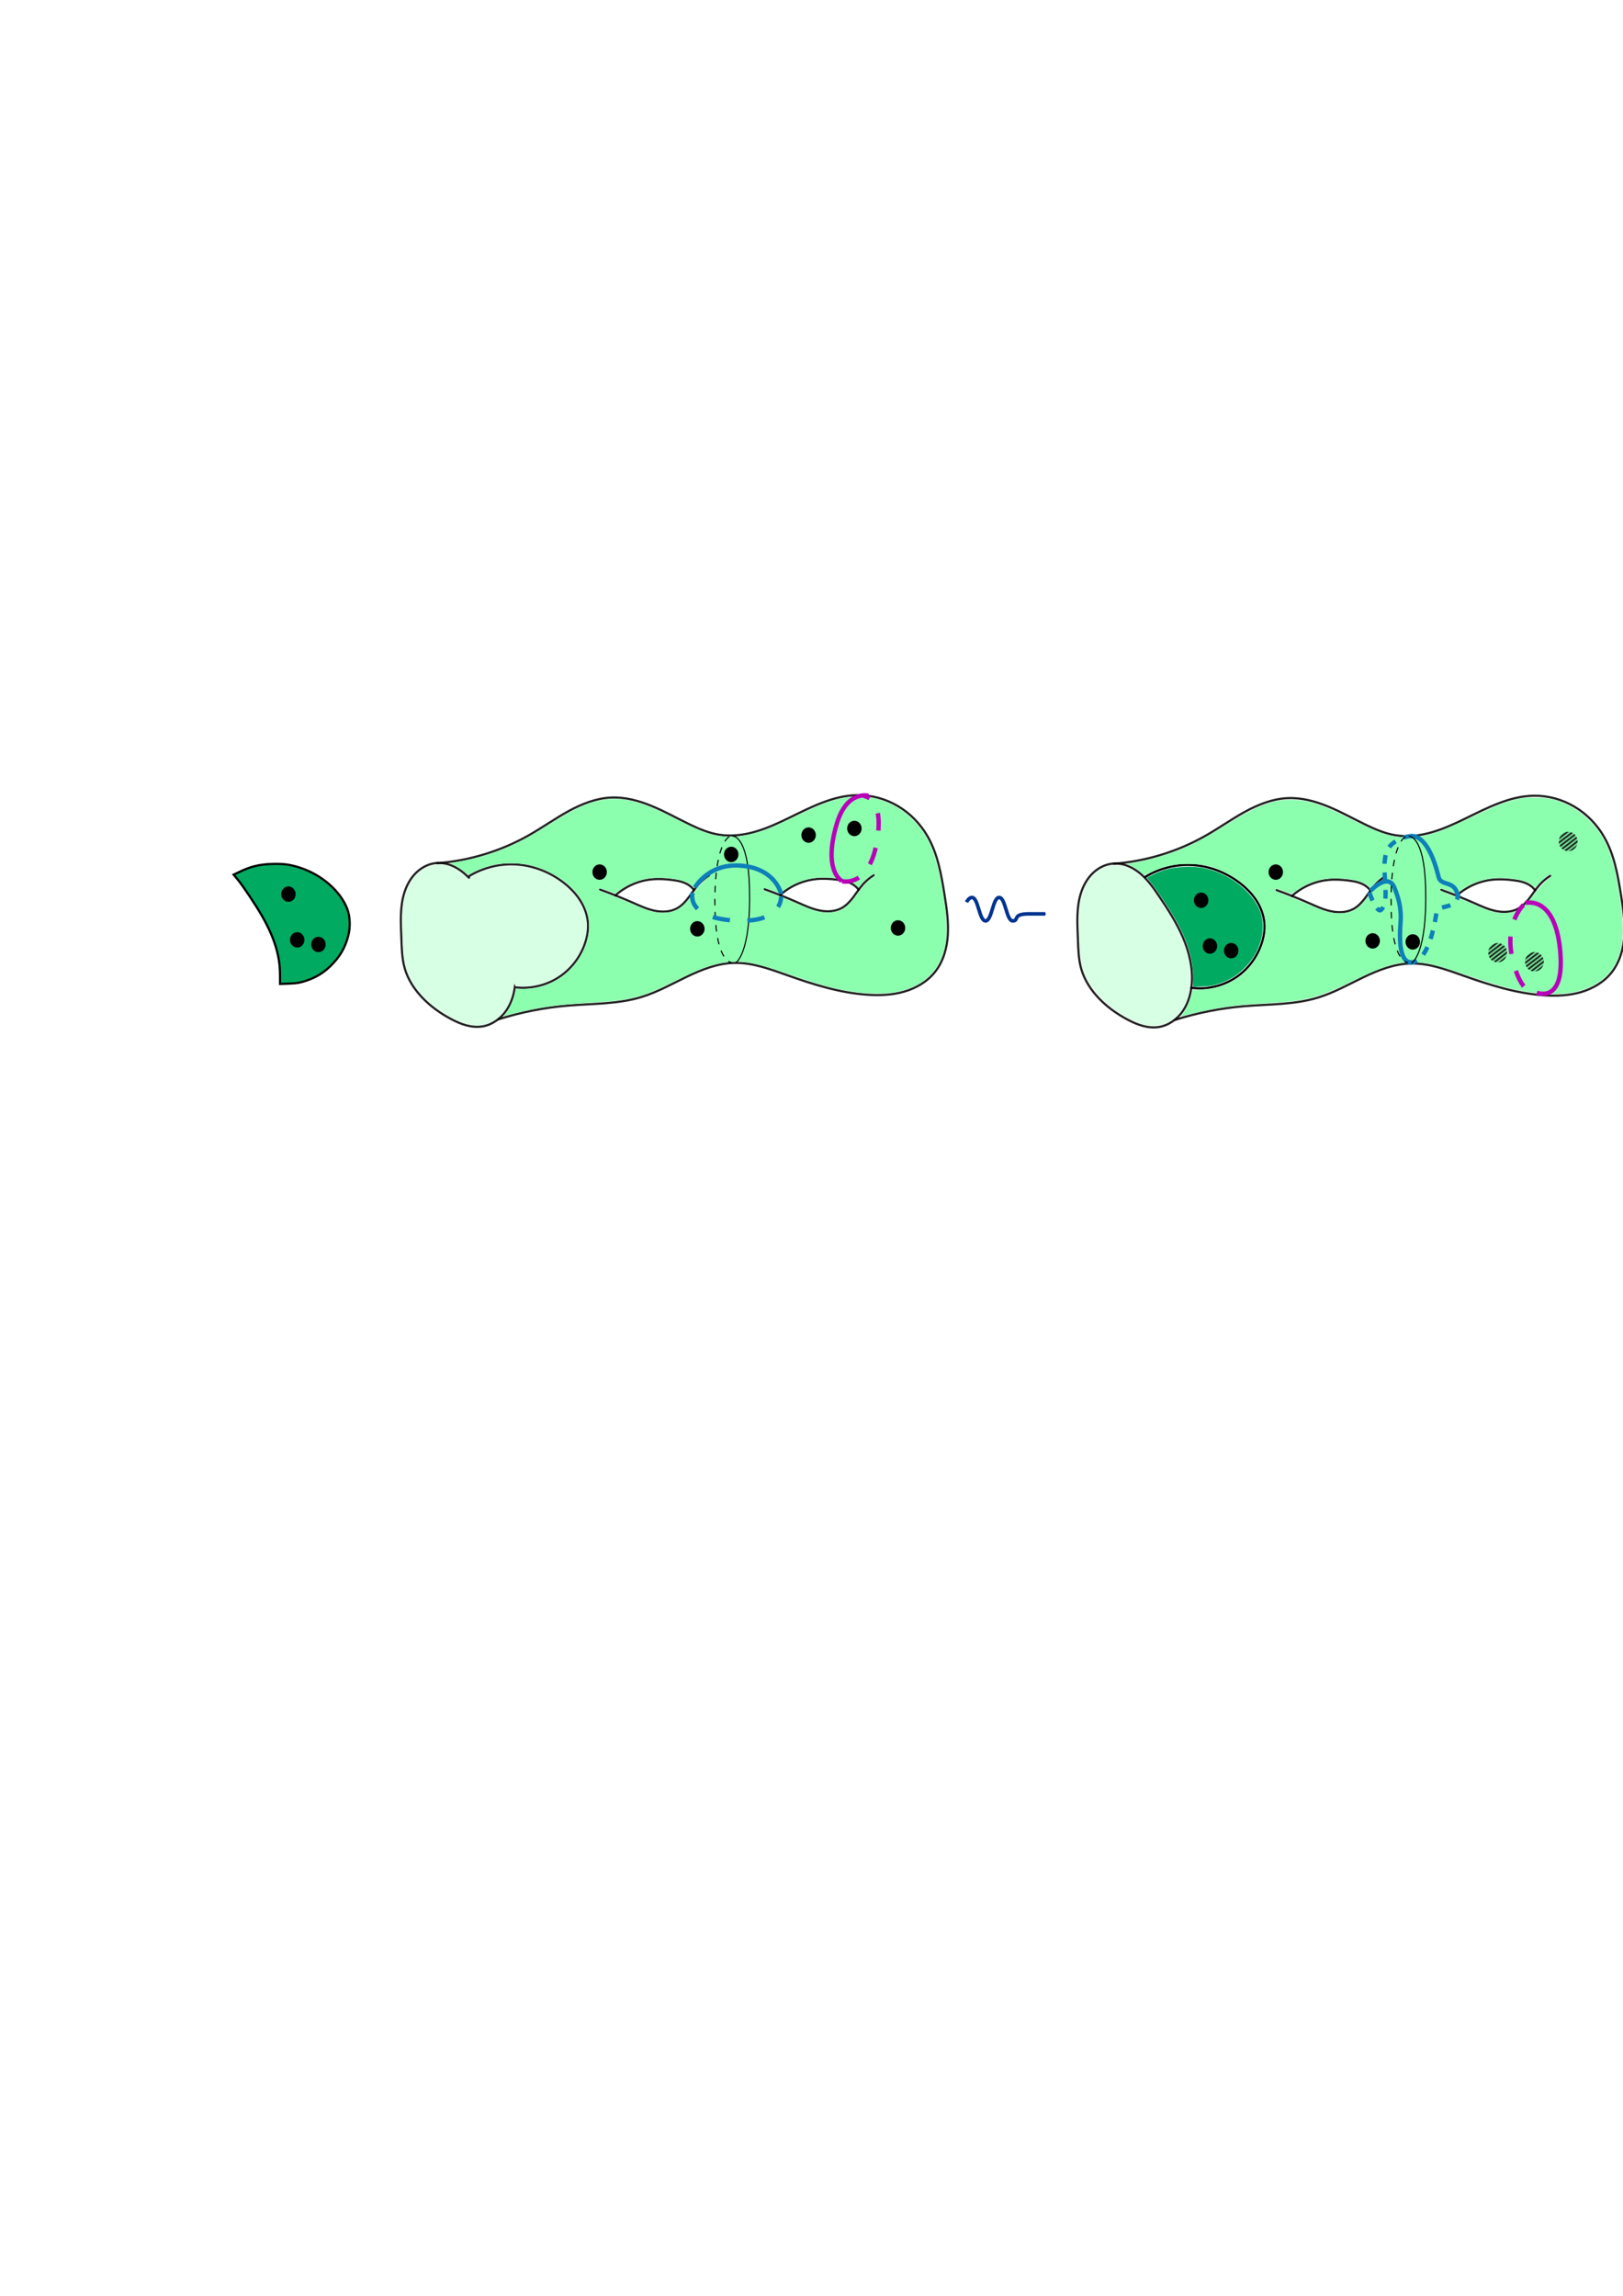 <?xml version="1.0" encoding="UTF-8" standalone="no"?>
<!-- Created with Inkscape (http://www.inkscape.org/) -->

<svg
   xmlns:osb="http://www.openswatchbook.org/uri/2009/osb"
   xmlns:dc="http://purl.org/dc/elements/1.1/"
   xmlns:cc="http://creativecommons.org/ns#"
   xmlns:rdf="http://www.w3.org/1999/02/22-rdf-syntax-ns#"
   xmlns:svg="http://www.w3.org/2000/svg"
   xmlns="http://www.w3.org/2000/svg"
   xmlns:xlink="http://www.w3.org/1999/xlink"
   xmlns:sodipodi="http://sodipodi.sourceforge.net/DTD/sodipodi-0.dtd"
   xmlns:inkscape="http://www.inkscape.org/namespaces/inkscape"
   width="744.094"
   height="1052.362"
   id="svg2"
   version="1.1"
   inkscape:version="0.91 r13725"
   sodipodi:docname="DiffactionCm.svg"
   inkscape:export-filename="/home/andrea/Git/splitting_mcg_punctures/figures/defmu.png"
   inkscape:export-xdpi="500"
   inkscape:export-ydpi="500">
  <defs
     id="defs4">
    <pattern
       inkscape:collect="always"
       xlink:href="#Strips1_1"
       id="pattern6100"
       patternTransform="matrix(0.655,0,0,0.666,579.213,-126.339)" />
    <pattern
       inkscape:isstock="true"
       inkscape:stockid="Stripes 1:1"
       id="Strips1_1"
       patternTransform="translate(0,0) scale(10,10)"
       height="1"
       width="2"
       patternUnits="userSpaceOnUse"
       inkscape:collect="always">
      <rect
         id="rect5185"
         height="2"
         width="1"
         y="-0.5"
         x="0"
         style="fill:black;stroke:none" />
    </pattern>
    <inkscape:path-effect
       is_visible="true"
       id="path-effect4402"
       effect="spiro" />
    <inkscape:path-effect
       effect="spiro"
       id="path-effect4320"
       is_visible="true" />
    <inkscape:path-effect
       effect="spiro"
       id="path-effect4274"
       is_visible="true" />
    <inkscape:path-effect
       effect="spiro"
       id="path-effect4262"
       is_visible="true" />
    <inkscape:path-effect
       effect="spiro"
       id="path-effect4252"
       is_visible="true" />
    <inkscape:path-effect
       effect="spiro"
       id="path-effect4239"
       is_visible="true" />
    <inkscape:path-effect
       effect="spiro"
       id="path-effect4231"
       is_visible="true" />
    <inkscape:path-effect
       effect="spiro"
       id="path-effect4227"
       is_visible="true" />
    <inkscape:path-effect
       effect="spiro"
       id="path-effect4199"
       is_visible="true" />
    <inkscape:path-effect
       effect="spiro"
       id="path-effect4355"
       is_visible="true" />
    <inkscape:path-effect
       effect="spiro"
       id="path-effect4306"
       is_visible="true" />
    <inkscape:path-effect
       effect="spiro"
       id="path-effect4299"
       is_visible="true" />
    <inkscape:path-effect
       effect="spiro"
       id="path-effect4281"
       is_visible="true" />
    <inkscape:path-effect
       effect="spiro"
       id="path-effect4265"
       is_visible="true" />
    <inkscape:path-effect
       effect="powerstroke"
       id="path-effect4261"
       is_visible="true"
       offset_points="0,0.5"
       sort_points="true"
       interpolator_type="CubicBezierJohan"
       interpolator_beta="0.2"
       start_linecap_type="zerowidth"
       linejoin_type="round"
       miter_limit="4"
       end_linecap_type="zerowidth"
       cusp_linecap_type="round" />
    <inkscape:path-effect
       effect="powerstroke"
       id="path-effect4257"
       is_visible="true"
       offset_points="0,0.5"
       sort_points="true"
       interpolator_type="CubicBezierJohan"
       interpolator_beta="0.2"
       start_linecap_type="zerowidth"
       linejoin_type="round"
       miter_limit="4"
       end_linecap_type="zerowidth"
       cusp_linecap_type="round" />
    <inkscape:path-effect
       effect="powerstroke"
       id="path-effect4253"
       is_visible="true"
       offset_points="0,0.5"
       sort_points="true"
       interpolator_type="CubicBezierJohan"
       interpolator_beta="0.2"
       start_linecap_type="zerowidth"
       linejoin_type="round"
       miter_limit="4"
       end_linecap_type="zerowidth"
       cusp_linecap_type="round" />
    <inkscape:path-effect
       effect="powerstroke"
       id="path-effect4249"
       is_visible="true"
       offset_points="0,0.5"
       sort_points="true"
       interpolator_type="CubicBezierJohan"
       interpolator_beta="0.2"
       start_linecap_type="zerowidth"
       linejoin_type="round"
       miter_limit="4"
       end_linecap_type="zerowidth"
       cusp_linecap_type="round" />
    <inkscape:path-effect
       effect="powerstroke"
       id="path-effect4245"
       is_visible="true"
       offset_points="0,0.5"
       sort_points="true"
       interpolator_type="CubicBezierJohan"
       interpolator_beta="0.2"
       start_linecap_type="zerowidth"
       linejoin_type="round"
       miter_limit="4"
       end_linecap_type="zerowidth"
       cusp_linecap_type="round" />
    <inkscape:path-effect
       effect="powerstroke"
       id="path-effect4241"
       is_visible="true"
       offset_points="0,0.5"
       sort_points="true"
       interpolator_type="CubicBezierJohan"
       interpolator_beta="0.2"
       start_linecap_type="zerowidth"
       linejoin_type="round"
       miter_limit="4"
       end_linecap_type="zerowidth"
       cusp_linecap_type="round" />
    <inkscape:path-effect
       effect="powerstroke"
       id="path-effect4213"
       is_visible="true"
       offset_points="0,0.5"
       sort_points="true"
       interpolator_type="CubicBezierJohan"
       interpolator_beta="0.2"
       start_linecap_type="zerowidth"
       linejoin_type="round"
       miter_limit="4"
       end_linecap_type="zerowidth"
       cusp_linecap_type="round" />
    <marker
       inkscape:stockid="Arrow1Mend"
       orient="auto"
       refY="0.0"
       refX="0.0"
       id="Arrow1Mend"
       style="overflow:visible;">
      <path
         id="path4059"
         d="M 0.0,0.0 L 5.0,-5.0 L -12.5,0.0 L 5.0,5.0 L 0.0,0.0 z "
         style="fill-rule:evenodd;stroke:#000000;stroke-width:1.0pt;"
         transform="scale(0.4) rotate(180) translate(10,0)" />
    </marker>
    <linearGradient
       id="linearGradient6062"
       osb:paint="solid">
      <stop
         style="stop-color:#ffffff;stop-opacity:0;"
         offset="0"
         id="stop6064" />
    </linearGradient>
    <linearGradient
       id="linearGradient6048"
       osb:paint="solid">
      <stop
         style="stop-color:#000000;stop-opacity:0;"
         offset="0"
         id="stop6050" />
    </linearGradient>
    <inkscape:path-effect
       effect="skeletal"
       id="path-effect6038"
       is_visible="true"
       pattern="M 0,5 C 0,2.24 2.24,0 5,0 7.76,0 10,2.24 10,5 10,7.76 7.76,10 5,10 2.24,10 0,7.76 0,5 z"
       copytype="single_stretched"
       prop_scale="1"
       scale_y_rel="false"
       spacing="0"
       normal_offset="0"
       tang_offset="0"
       prop_units="false"
       vertical_pattern="false"
       fuse_tolerance="0" />
    <inkscape:path-effect
       effect="skeletal"
       id="path-effect6034"
       is_visible="true"
       pattern="M 0,5 C 0,2.24 2.24,0 5,0 7.76,0 10,2.24 10,5 10,7.76 7.76,10 5,10 2.24,10 0,7.76 0,5 z"
       copytype="single_stretched"
       prop_scale="1"
       scale_y_rel="false"
       spacing="0"
       normal_offset="0"
       tang_offset="0"
       prop_units="false"
       vertical_pattern="false"
       fuse_tolerance="0" />
    <inkscape:path-effect
       effect="skeletal"
       id="path-effect6030"
       is_visible="true"
       pattern="M 0,5 C 0,2.24 2.24,0 5,0 7.76,0 10,2.24 10,5 10,7.76 7.76,10 5,10 2.24,10 0,7.76 0,5 z"
       copytype="single_stretched"
       prop_scale="1"
       scale_y_rel="false"
       spacing="0"
       normal_offset="0"
       tang_offset="0"
       prop_units="false"
       vertical_pattern="false"
       fuse_tolerance="0" />
    <inkscape:path-effect
       effect="skeletal"
       id="path-effect6026"
       is_visible="true"
       pattern="M 0,5 C 0,2.24 2.24,0 5,0 7.76,0 10,2.24 10,5 10,7.76 7.76,10 5,10 2.24,10 0,7.76 0,5 z"
       copytype="single_stretched"
       prop_scale="1"
       scale_y_rel="false"
       spacing="0"
       normal_offset="0"
       tang_offset="0"
       prop_units="false"
       vertical_pattern="false"
       fuse_tolerance="0" />
    <inkscape:path-effect
       effect="spiro"
       id="path-effect6024"
       is_visible="true" />
    <inkscape:path-effect
       effect="skeletal"
       id="path-effect5097"
       is_visible="true"
       pattern="m 3.571,5.714 c 0,-2.76 2.24,-5 5,-5 2.76,0 5,2.24 5,5 0,2.76 -2.24,5 -5,5 -2.76,0 -5,-2.24 -5,-5 z"
       copytype="single_stretched"
       prop_scale="1"
       scale_y_rel="false"
       spacing="0"
       normal_offset="0"
       tang_offset="0"
       prop_units="false"
       vertical_pattern="false"
       fuse_tolerance="0" />
    <inkscape:path-effect
       effect="spiro"
       id="path-effect5095"
       is_visible="true" />
    <marker
       inkscape:stockid="Arrow1Lend"
       orient="auto"
       refY="0.0"
       refX="0.0"
       id="Arrow1Lend"
       style="overflow:visible;">
      <path
         id="path4053"
         d="M 0.0,0.0 L 5.0,-5.0 L -12.5,0.0 L 5.0,5.0 L 0.0,0.0 z "
         style="fill-rule:evenodd;stroke:#000000;stroke-width:1.0pt;"
         transform="scale(0.8) rotate(180) translate(12.5,0)" />
    </marker>
    <inkscape:path-effect
       effect="spiro"
       id="path-effect3820"
       is_visible="true" />
    <marker
       inkscape:stockid="Arrow1Mend"
       orient="auto"
       refY="0"
       refX="0"
       id="Arrow1Mend-2"
       style="overflow:visible">
      <path
         inkscape:connector-curvature="0"
         id="path4059-3"
         d="M 0,0 5,-5 -12.5,0 5,5 0,0 z"
         style="fill-rule:evenodd;stroke:#000000;stroke-width:1pt"
         transform="matrix(-0.4,0,0,-0.4,-4,0)" />
    </marker>
    <marker
       inkscape:stockid="Arrow1Mend"
       orient="auto"
       refY="0"
       refX="0"
       id="Arrow1Mend-9"
       style="overflow:visible">
      <path
         inkscape:connector-curvature="0"
         id="path4059-2"
         d="M 0,0 5,-5 -12.5,0 5,5 0,0 z"
         style="fill-rule:evenodd;stroke:#000000;stroke-width:1pt"
         transform="matrix(-0.4,0,0,-0.4,-4,0)" />
    </marker>
    <inkscape:path-effect
       effect="spiro"
       id="path-effect4274-3"
       is_visible="true" />
    <inkscape:path-effect
       effect="spiro"
       id="path-effect4262-6"
       is_visible="true" />
    <inkscape:path-effect
       effect="spiro"
       id="path-effect4320-3"
       is_visible="true" />
    <inkscape:path-effect
       effect="spiro"
       id="path-effect4262-6-6"
       is_visible="true" />
    <inkscape:path-effect
       effect="spiro"
       id="path-effect4274-3-7"
       is_visible="true" />
    <inkscape:path-effect
       effect="spiro"
       id="path-effect4262-5"
       is_visible="true" />
    <inkscape:path-effect
       effect="spiro"
       id="path-effect4274-35"
       is_visible="true" />
    <inkscape:path-effect
       effect="spiro"
       id="path-effect4252-6"
       is_visible="true" />
    <inkscape:path-effect
       effect="spiro"
       id="path-effect4239-2"
       is_visible="true" />
    <marker
       inkscape:isstock="true"
       style="overflow:visible"
       id="marker5113"
       refX="0"
       refY="0"
       orient="auto"
       inkscape:stockid="Arrow1Mstart">
      <path
         inkscape:connector-curvature="0"
         transform="matrix(0.4,0,0,0.4,4,0)"
         style="fill:#003390;fill-opacity:1;fill-rule:evenodd;stroke:#003390;stroke-width:1pt;stroke-opacity:1"
         d="M 0,0 5,-5 -12.5,0 5,5 0,0 Z"
         id="path5115" />
    </marker>
    <inkscape:path-effect
       effect="spiro"
       id="path-effect4239-2-5"
       is_visible="true" />
    <inkscape:path-effect
       effect="spiro"
       id="path-effect4252-6-6"
       is_visible="true" />
    <inkscape:path-effect
       effect="spiro"
       id="path-effect4262-5-2"
       is_visible="true" />
    <inkscape:path-effect
       effect="spiro"
       id="path-effect4274-35-9"
       is_visible="true" />
    <inkscape:path-effect
       effect="spiro"
       id="path-effect4262-6-6-1"
       is_visible="true" />
    <inkscape:path-effect
       effect="spiro"
       id="path-effect4274-3-7-2"
       is_visible="true" />
    <inkscape:path-effect
       effect="spiro"
       id="path-effect4320-3-7"
       is_visible="true" />
    <inkscape:path-effect
       effect="spiro"
       id="path-effect4239-2-5-2"
       is_visible="true" />
    <inkscape:path-effect
       effect="spiro"
       id="path-effect4252-6-6-8"
       is_visible="true" />
    <inkscape:path-effect
       effect="spiro"
       id="path-effect4262-5-2-9"
       is_visible="true" />
    <inkscape:path-effect
       effect="spiro"
       id="path-effect4274-35-9-7"
       is_visible="true" />
    <inkscape:path-effect
       effect="spiro"
       id="path-effect4262-6-6-1-3"
       is_visible="true" />
    <inkscape:path-effect
       effect="spiro"
       id="path-effect4274-3-7-2-6"
       is_visible="true" />
    <inkscape:path-effect
       effect="spiro"
       id="path-effect4320-3-7-1"
       is_visible="true" />
    <inkscape:path-effect
       effect="spiro"
       id="path-effect4252-3"
       is_visible="true" />
    <inkscape:path-effect
       effect="spiro"
       id="path-effect4262-67"
       is_visible="true" />
    <inkscape:path-effect
       effect="spiro"
       id="path-effect4274-5"
       is_visible="true" />
    <inkscape:path-effect
       effect="spiro"
       id="path-effect4262-6-3"
       is_visible="true" />
    <inkscape:path-effect
       effect="spiro"
       id="path-effect4274-3-5"
       is_visible="true" />
    <pattern
       inkscape:collect="always"
       xlink:href="#Strips1_1-6"
       id="pattern6100-0"
       patternTransform="matrix(0.655,0,0,0.666,562.046,-173.152)" />
    <pattern
       inkscape:isstock="true"
       inkscape:stockid="Stripes 1:1"
       id="Strips1_1-6"
       patternTransform="translate(0,0) scale(10,10)"
       height="1"
       width="2"
       patternUnits="userSpaceOnUse"
       inkscape:collect="always">
      <rect
         id="rect5185-2"
         height="2"
         width="1"
         y="-0.5"
         x="0"
         style="fill:black;stroke:none" />
    </pattern>
    <pattern
       inkscape:collect="always"
       xlink:href="#Strips1_1-8"
       id="pattern6100-1"
       patternTransform="matrix(0.655,0,0,0.666,590.561,-135.657)" />
    <pattern
       inkscape:isstock="true"
       inkscape:stockid="Stripes 1:1"
       id="Strips1_1-8"
       patternTransform="translate(0,0) scale(10,10)"
       height="1"
       width="2"
       patternUnits="userSpaceOnUse"
       inkscape:collect="always">
      <rect
         id="rect5185-7"
         height="2"
         width="1"
         y="-0.5"
         x="0"
         style="fill:black;stroke:none" />
    </pattern>
  </defs>
  <sodipodi:namedview
     id="base"
     pagecolor="#ffffff"
     bordercolor="#666666"
     borderopacity="1.0"
     inkscape:pageopacity="0.0"
     inkscape:pageshadow="2"
     inkscape:zoom="0.98994949"
     inkscape:cx="604.49048"
     inkscape:cy="590.73379"
     inkscape:document-units="px"
     inkscape:current-layer="g4546-6"
     showgrid="false"
     inkscape:window-width="1366"
     inkscape:window-height="719"
     inkscape:window-x="0"
     inkscape:window-y="25"
     inkscape:window-maximized="1"
     inkscape:snap-intersection-paths="true"
     inkscape:object-paths="true"
     inkscape:object-nodes="false"
     inkscape:snap-nodes="true"
     inkscape:snap-global="false" />
  <g
     inkscape:label="Layer 1"
     inkscape:groupmode="layer"
     id="layer1">
    <g
       id="g4432"
       transform="translate(18.485,214.505)">
      <path
         id="path4237"
         d="m 182.465,181.049 c -0.285,0.005 -0.571,0.019 -0.855,0.043 -3.507,0.292 -6.818,2.006 -9.332,4.469 -2.514,2.462 -4.262,5.636 -5.338,8.986 -2.152,6.7 -1.677,13.917 -1.41,20.949 0.18,4.724 0.266,9.515 1.596,14.051 1.471,5.02 4.426,9.521 8.041,13.303 3.746,3.919 8.209,7.116 12.99,9.672 2.254,1.205 4.594,2.277 7.061,2.945 2.467,0.668 5.072,0.926 7.592,0.498 4.453,-0.756 8.382,-3.659 10.912,-7.4 2.115,-3.127 3.305,-6.798 3.816,-10.551 l 0.008,0.018 c 7.145,0.931 14.609,-0.835 20.578,-4.871 5.969,-4.036 10.39,-10.304 12.188,-17.281 0.546,-2.12 0.858,-4.31 0.793,-6.498 -0.115,-3.85 -1.41,-7.616 -3.434,-10.893 -2.024,-3.277 -4.758,-6.08 -7.805,-8.436 -6.362,-4.919 -14.213,-7.947 -22.246,-8.314 -7.417,-0.34 -14.923,1.598 -21.25,5.482 l 0.395,0.947 c -0.817,-0.877 -1.677,-1.714 -2.598,-2.488 -1.75,-1.471 -3.707,-2.712 -5.838,-3.541 -1.865,-0.725 -3.866,-1.128 -5.863,-1.09 z"
         style="opacity:1;fill:none;fill-opacity:1;fill-rule:evenodd;stroke:#000000;stroke-width:1;stroke-linecap:round;stroke-linejoin:miter;stroke-miterlimit:4;stroke-dasharray:none;stroke-dashoffset:0;stroke-opacity:0.866"
         inkscape:connector-curvature="0" />
      <path
         inkscape:path-effect="#path-effect4252-3"
         sodipodi:nodetypes="csssssssssssssc"
         inkscape:connector-curvature="0"
         d="m 181.949,181.174 c 14.799,-1.136 29.334,-5.583 42.234,-12.924 6.04,-3.437 11.715,-7.491 17.805,-10.837 6.09,-3.347 12.731,-6.006 19.672,-6.322 6.422,-0.291 12.788,1.44 18.729,3.895 5.941,2.455 11.552,5.632 17.344,8.421 4.364,2.101 8.891,3.999 13.678,4.733 5.494,0.842 11.143,0.112 16.482,-1.435 5.339,-1.547 10.409,-3.892 15.405,-6.329 9.992,-4.874 20.259,-10.278 31.376,-10.397 6.51,-0.069 13.014,1.747 18.606,5.082 5.592,3.335 10.263,8.168 13.507,13.813 4.639,8.074 6.28,17.476 7.742,26.672 0.965,6.07 1.887,12.201 1.536,18.337 -0.351,6.136 -2.073,12.353 -5.9,17.162 -3.543,4.453 -8.707,7.445 -14.177,9.014 -5.47,1.569 -11.25,1.792 -16.927,1.395 -12.55,-0.876 -24.696,-4.699 -36.549,-8.914 -7.979,-2.837 -16.139,-5.909 -24.604,-5.66 -7.549,0.222 -14.763,3.083 -21.567,6.359 -6.804,3.276 -13.436,7.028 -20.655,9.243 -10.909,3.348 -22.547,3.016 -33.918,3.98 -10.764,0.912 -21.427,3.014 -31.732,6.255"
         id="path4250"
         inkscape:original-d="m 181.94875,181.17423 c 15.22558,-2.96934 26.77483,-10.40436 42.23431,-12.92369 17.41843,-2.83856 19.81847,-15.89823 37.47764,-17.15899 13.77339,-0.98334 21.90359,13.53219 36.07277,12.31604 7.80048,-0.66952 6.82135,8.26344 13.67821,4.73267 12.44525,-6.40839 49.46069,-18.43818 63.26201,-18.16064 12.33721,0.2481 23.04387,9.87909 32.11279,18.89497 7.64524,7.60053 7.64506,17.22719 7.74177,26.67209 0.12139,11.85568 1.57521,24.68413 -4.36345,35.49979 -6.16779,11.23297 -19.96686,11.56072 -31.10379,10.40897 -12.50085,-1.29281 -25.94682,-2.17657 -36.5493,-8.91396 -9.09868,-5.78179 -12.6286,-8.30251 -24.60354,-5.65962 -14.80141,3.2667 -29.80252,8.1257 -42.22239,15.602 -9.93245,5.97896 -22.3355,5.4766 -33.91789,3.97978 -15.38447,-1.98817 -15.91797,9.69903 -31.73209,6.25455"
         style="opacity:1;fill:none;fill-opacity:1;fill-rule:evenodd;stroke:#000000;stroke-width:1;stroke-linecap:round;stroke-linejoin:miter;stroke-miterlimit:4;stroke-dasharray:none;stroke-dashoffset:0;stroke-opacity:0.866" />
      <g
         transform="translate(-87.549,-228.119)"
         id="g4306">
        <path
           style="opacity:1;fill:none;fill-opacity:1;fill-rule:evenodd;stroke:#000000;stroke-width:1;stroke-linecap:round;stroke-linejoin:miter;stroke-miterlimit:4;stroke-dasharray:none;stroke-dashoffset:0;stroke-opacity:0.866"
           inkscape:path-effect="#path-effect4262-67"
           inkscape:original-d="m 344.14286,421.36219 c 3.86961,4.07351 9.64668,5.29921 15.00065,6.01169 6.73293,0.89599 14.25822,5.74433 20.33712,2.58884 3.73365,-1.93809 5.47193,-9.8113 9.75847,-10.89457 0.46899,-0.0969 4.58596,-3.7234 4.90376,-4.13452"
           id="path4259"
           d="m 344.143,421.362 c 5.067,1.831 10.071,3.836 15.001,6.012 3.248,1.433 6.497,2.952 9.97,3.686 3.473,0.734 7.259,0.618 10.367,-1.097 2.151,-1.187 3.843,-3.054 5.325,-5.013 1.482,-1.959 2.801,-4.046 4.433,-5.882 1.426,-1.603 3.083,-3 4.904,-4.135"
           inkscape:connector-curvature="0"
           sodipodi:nodetypes="csscc" />
        <path
           style="opacity:1;fill:none;fill-opacity:1;fill-rule:evenodd;stroke:#000000;stroke-width:1;stroke-linecap:round;stroke-linejoin:miter;stroke-miterlimit:4;stroke-dasharray:none;stroke-dashoffset:0;stroke-opacity:0.866"
           inkscape:path-effect="#path-effect4274-5"
           inkscape:original-d="m 351.21248,424.0461 c 4.54999,-5.42137 9.71003,-7.29104 16.48387,-7.33908 3.16863,-0.0225 6.32815,-0.2593 9.50648,0.2598 3.16307,0.51661 6.11571,1.60774 8.76716,3.22856 0.61272,0.37455 0.96065,0.87144 1.24697,1.4216"
           id="path4272"
           d="m 351.212,424.046 c 4.541,-4.095 10.402,-6.704 16.484,-7.339 3.16,-0.33 6.355,-0.14 9.506,0.26 1.57,0.199 3.142,0.452 4.648,0.94 1.506,0.488 2.952,1.22 4.12,2.288 0.466,0.426 0.885,0.904 1.247,1.422"
           inkscape:connector-curvature="0"
           sodipodi:nodetypes="csssc" />
      </g>
      <g
         transform="translate(-93.549,-226.119)"
         id="g4310">
        <path
           style="opacity:1;fill:none;fill-opacity:1;fill-rule:evenodd;stroke:#000000;stroke-width:1;stroke-linecap:round;stroke-linejoin:miter;stroke-miterlimit:4;stroke-dasharray:none;stroke-dashoffset:0;stroke-opacity:0.866"
           inkscape:path-effect="#path-effect4262-6-3"
           inkscape:original-d="m 425.64318,419.22924 c 3.86961,4.0735 9.64668,5.2992 15.00065,6.01168 6.73293,0.89599 14.25822,5.74433 20.33712,2.58884 3.73365,-1.93809 5.47193,-9.81129 9.75847,-10.89456 0.46899,-0.0969 4.58596,-3.7234 4.90376,-4.13452"
           id="path4259-7"
           d="m 425.643,419.229 c 5.067,1.831 10.071,3.836 15.001,6.012 3.248,1.433 6.497,2.952 9.97,3.686 3.473,0.734 7.259,0.618 10.367,-1.097 2.151,-1.187 3.843,-3.054 5.325,-5.013 1.482,-1.959 2.801,-4.046 4.433,-5.882 1.426,-1.603 3.083,-3 4.904,-4.135"
           inkscape:connector-curvature="0"
           sodipodi:nodetypes="csscc" />
        <path
           style="opacity:1;fill:none;fill-opacity:1;fill-rule:evenodd;stroke:#000000;stroke-width:1;stroke-linecap:round;stroke-linejoin:miter;stroke-miterlimit:4;stroke-dasharray:none;stroke-dashoffset:0;stroke-opacity:0.866"
           inkscape:path-effect="#path-effect4274-3-5"
           inkscape:original-d="m 432.7128,421.91315 c 4.54999,-5.42137 9.71003,-7.29104 16.48387,-7.33908 3.16863,-0.0225 6.32815,-0.2593 9.50648,0.2598 3.16307,0.51661 6.11571,1.60774 8.76716,3.22856 0.61272,0.37455 0.96065,0.87144 1.24697,1.4216"
           id="path4272-5"
           d="m 432.713,421.913 c 4.541,-4.095 10.402,-6.704 16.484,-7.339 3.16,-0.33 6.355,-0.14 9.506,0.26 1.57,0.199 3.142,0.452 4.648,0.94 1.506,0.488 2.952,1.22 4.12,2.288 0.466,0.426 0.885,0.904 1.247,1.422"
           inkscape:connector-curvature="0"
           sodipodi:nodetypes="csssc" />
      </g>
      <path
         inkscape:connector-curvature="0"
         id="path4509"
         d="m 198.039,255.386 c -6.445,-0.845 -16.234,-6.556 -22.466,-13.104 -5.793,-6.088 -8.452,-12.054 -9.115,-20.454 -0.411,-5.204 -0.625,-15.255 -0.393,-18.474 0.595,-8.271 2.92,-14.015 7.229,-17.856 6.182,-5.51 14.375,-4.932 21.405,1.51 1.412,1.293 1.795,1.527 2.136,1.301 0.229,-0.151 0.389,-0.395 0.356,-0.542 -0.167,-0.743 6.284,-3.498 10.579,-4.517 2.618,-0.621 3.312,-0.68 8.042,-0.686 4.518,-0.005 5.515,0.069 7.829,0.584 11.039,2.459 20.926,9.75 24.908,18.369 1.426,3.086 1.94,5.771 1.786,9.325 -0.297,6.863 -3.226,13.117 -8.633,18.435 -4.908,4.827 -10.48,7.429 -17.584,8.211 -1.422,0.156 -3.405,0.208 -4.407,0.114 -1.643,-0.154 -1.853,-0.236 -2.14,-0.838 -0.297,-0.624 -0.347,-0.506 -0.763,1.792 -1.018,5.622 -2.601,8.889 -5.911,12.198 -1.761,1.761 -2.716,2.494 -4.177,3.207 -2.84,1.386 -5.566,1.834 -8.683,1.425 z"
         style="opacity:1;fill:#d7ffe3;fill-opacity:1;fill-rule:evenodd;stroke:none;stroke-width:0.253;stroke-linecap:round;stroke-linejoin:miter;stroke-miterlimit:4;stroke-dasharray:none;stroke-dashoffset:0;stroke-opacity:1" />
      <path
         inkscape:connector-curvature="0"
         id="path4511"
         d="m 213.37,250.011 c 1.991,-2.444 3.638,-6.253 4.552,-10.527 l 0.14,-0.654 3.351,-0.018 c 7.954,-0.043 15.116,-2.865 20.743,-8.174 8.151,-7.69 11.435,-18.69 8.287,-27.755 -3.384,-9.744 -14.137,-18.154 -26.854,-21.001 -3.509,-0.786 -11.484,-0.848 -14.86,-0.116 -3.509,0.761 -6.768,1.883 -9.778,3.365 l -2.833,1.395 -1.334,-1.132 c -1.759,-1.493 -3.99,-2.896 -5.732,-3.604 l -1.41,-0.574 0.884,-0.146 c 15.997,-2.636 27.239,-6.809 40.532,-15.046 1.945,-1.205 5.411,-3.358 7.702,-4.785 4.823,-3.003 11.724,-6.467 15.089,-7.575 6.869,-2.262 12.958,-2.545 19.658,-0.915 5.676,1.381 9.73,3.058 20.919,8.652 12.071,6.035 15.852,7.322 22.269,7.577 4.302,0.171 7.341,-0.168 11.842,-1.321 5.426,-1.39 8.767,-2.744 19.29,-7.822 11.249,-5.428 16.198,-7.343 21.873,-8.467 11.847,-2.345 23.287,1.067 31.989,9.541 8.435,8.213 11.977,17.773 15.134,40.842 0.663,4.844 0.792,12.493 0.263,15.638 -2.191,13.047 -9.828,20.495 -23.648,23.065 -3.148,0.585 -12.411,0.57 -16.766,-0.028 -9.655,-1.326 -17.488,-3.427 -33.133,-8.888 -8.106,-2.829 -13.74,-4.407 -17.573,-4.92 -3.572,-0.478 -9.904,-0.192 -13.214,0.598 -5.58,1.332 -9.082,2.749 -20.077,8.124 -7.523,3.677 -10.077,4.807 -13.511,5.977 -6.52,2.222 -12.389,3.123 -25.128,3.862 -12.49,0.724 -18.535,1.411 -26.769,3.043 -3.811,0.755 -11.434,2.604 -12.633,3.064 -0.254,0.098 0.06,-0.45 0.733,-1.276 z m 75.802,-46.499 c 3.661,-0.94 6.452,-3.233 9.978,-8.198 2.245,-3.162 4.794,-5.912 6.688,-7.216 1.397,-0.962 1.703,-1.517 0.988,-1.791 -0.607,-0.233 -2.919,1.504 -5.173,3.884 l -2.021,2.135 -0.89,-0.781 c -2.297,-2.017 -5.735,-3.041 -11.999,-3.575 -7.922,-0.675 -15.237,1.289 -21.291,5.718 l -1.991,1.456 -1.166,-0.44 c -4.373,-1.651 -5.795,-2.099 -6.089,-1.917 -0.572,0.354 -0.078,0.94 1.18,1.402 3.306,1.212 9.997,3.919 13.772,5.57 4.802,2.101 7.979,3.276 10.174,3.764 2.097,0.466 6.006,0.461 7.839,-0.01 l 0,-1e-5 z m 76.446,-0.385 c 3.208,-1.065 5.169,-2.799 9.08,-8.03 3.229,-4.319 3.972,-5.131 6.199,-6.782 1.79,-1.327 2.184,-1.905 1.483,-2.174 -0.732,-0.281 -4.952,3.184 -6.688,5.49 l -0.556,0.738 -0.939,-0.902 c -2.505,-2.404 -7.779,-3.716 -14.985,-3.727 -6.883,-0.011 -13.199,2.03 -18.376,5.938 l -1.865,1.408 -1.67,-0.671 c -3.278,-1.316 -5.126,-1.917 -5.479,-1.782 -0.502,0.193 -0.447,0.896 0.084,1.079 2.56,0.88 8.935,3.425 13.953,5.57 6.783,2.899 9.81,3.977 12.197,4.346 2.243,0.346 5.704,0.117 7.564,-0.5 z"
         style="opacity:1;fill:#8cffaf;fill-opacity:1;fill-rule:evenodd;stroke:none;stroke-width:0.253;stroke-linecap:round;stroke-linejoin:miter;stroke-miterlimit:4;stroke-dasharray:none;stroke-dashoffset:0;stroke-opacity:1" />
    </g>
    <path
       style="color:#000000;clip-rule:nonzero;display:inline;overflow:visible;visibility:visible;opacity:1;isolation:auto;mix-blend-mode:normal;color-interpolation:sRGB;color-interpolation-filters:linearRGB;solid-color:#000000;solid-opacity:1;fill:none;fill-opacity:1;fill-rule:evenodd;stroke:#003390;stroke-width:1.636;stroke-linecap:butt;stroke-linejoin:miter;stroke-miterlimit:4;stroke-dasharray:none;stroke-dashoffset:0;stroke-opacity:1;marker-start:url(#marker5113);color-rendering:auto;image-rendering:auto;shape-rendering:auto;text-rendering:auto;enable-background:accumulate"
       d="m 479.268,418.9 -7.479,0 c -8.103,0 -4.363,3.219 -7.479,3.219 -2.938,0 -3.295,-10.729 -6.233,-10.729 -2.938,0 -3.295,10.729 -6.233,10.729 -2.938,0 -3.295,-10.729 -6.233,-10.729 -1.469,0 -2.493,2.146 -2.493,2.146"
       id="path5613"
       inkscape:connector-curvature="0"
       sodipodi:nodetypes="csssssc" />
    <path
       sodipodi:nodetypes="csc"
       inkscape:connector-curvature="0"
       id="path4277-0"
       d="m 337.121,441.501 c 0,0 7.338,-3.73 6.482,-34.749 -0.663,-24.033 -7.759,-23.532 -7.759,-23.532"
       style="color:#000000;clip-rule:nonzero;display:inline;overflow:visible;visibility:visible;opacity:1;isolation:auto;mix-blend-mode:normal;color-interpolation:sRGB;color-interpolation-filters:linearRGB;solid-color:#000000;solid-opacity:1;fill:none;fill-opacity:1;fill-rule:evenodd;stroke:#000000;stroke-width:0.5;stroke-linecap:butt;stroke-linejoin:miter;stroke-miterlimit:4;stroke-dasharray:none;stroke-dashoffset:0;stroke-opacity:1;color-rendering:auto;image-rendering:auto;shape-rendering:auto;text-rendering:auto;enable-background:accumulate" />
    <path
       sodipodi:nodetypes="csc"
       inkscape:connector-curvature="0"
       id="path4277-3-2"
       d="m 334.343,383.504 c 0,0 -7.381,3.163 -6.526,34.182 0.663,24.033 7.759,23.532 7.759,23.532"
       style="color:#000000;clip-rule:nonzero;display:inline;overflow:visible;visibility:visible;opacity:1;isolation:auto;mix-blend-mode:normal;color-interpolation:sRGB;color-interpolation-filters:linearRGB;solid-color:#000000;solid-opacity:1;fill:none;fill-opacity:1;fill-rule:evenodd;stroke:#000000;stroke-width:0.5;stroke-linecap:butt;stroke-linejoin:miter;stroke-miterlimit:4;stroke-dasharray:3, 3;stroke-dashoffset:0;stroke-opacity:1;color-rendering:auto;image-rendering:auto;shape-rendering:auto;text-rendering:auto;enable-background:accumulate" />
    <path
       sodipodi:nodetypes="csc"
       inkscape:connector-curvature="0"
       id="path4277-36-3"
       d="m 358.08,409.733 c 0,0 -2.348,-11.857 -18.875,-12.963 -14.54,-0.973 -20.616,10.039 -20.616,10.039"
       style="color:#000000;clip-rule:nonzero;display:inline;overflow:visible;visibility:visible;opacity:1;isolation:auto;mix-blend-mode:normal;color-interpolation:sRGB;color-interpolation-filters:linearRGB;solid-color:#000000;solid-opacity:1;fill:none;fill-opacity:1;fill-rule:evenodd;stroke:#0d80b9;stroke-width:2;stroke-linecap:butt;stroke-linejoin:miter;stroke-miterlimit:4;stroke-dasharray:none;stroke-dashoffset:0;stroke-opacity:1;color-rendering:auto;image-rendering:auto;shape-rendering:auto;text-rendering:auto;enable-background:accumulate" />
    <path
       sodipodi:nodetypes="csc"
       inkscape:connector-curvature="0"
       id="path4277-36-7-7"
       d="m 317.514,409.286 c 0,0 -3.33,10.941 18.161,12.606 23.481,1.819 22.401,-10.932 22.401,-10.932"
       style="color:#000000;clip-rule:nonzero;display:inline;overflow:visible;visibility:visible;opacity:1;isolation:auto;mix-blend-mode:normal;color-interpolation:sRGB;color-interpolation-filters:linearRGB;solid-color:#000000;solid-opacity:1;fill:none;fill-opacity:1;fill-rule:evenodd;stroke:#0d80b9;stroke-width:2;stroke-linecap:butt;stroke-linejoin:miter;stroke-miterlimit:4;stroke-dasharray:8, 8;stroke-dashoffset:0;stroke-opacity:1;color-rendering:auto;image-rendering:auto;shape-rendering:auto;text-rendering:auto;enable-background:accumulate" />
    <path
       sodipodi:nodetypes="csc"
       inkscape:connector-curvature="0"
       id="path4277-36-5-5"
       d="m 398.087,364.745 c 0,0 -9.806,-2.629 -14.411,12.751 -6.526,21.798 2.241,26.289 2.241,26.289"
       style="color:#000000;clip-rule:nonzero;display:inline;overflow:visible;visibility:visible;opacity:1;isolation:auto;mix-blend-mode:normal;color-interpolation:sRGB;color-interpolation-filters:linearRGB;solid-color:#000000;solid-opacity:1;fill:none;fill-opacity:1;fill-rule:evenodd;stroke:#b800b8;stroke-width:2;stroke-linecap:butt;stroke-linejoin:miter;stroke-miterlimit:4;stroke-dasharray:none;stroke-dashoffset:0;stroke-opacity:1;color-rendering:auto;image-rendering:auto;shape-rendering:auto;text-rendering:auto;enable-background:accumulate" />
    <path
       sodipodi:nodetypes="csc"
       inkscape:connector-curvature="0"
       id="path4277-36-5-3-9"
       d="m 386.13,403.937 c 0,0 12.819,3.381 16.196,-19.894 2.75,-18.951 -6.349,-19.146 -6.349,-19.146"
       style="color:#000000;clip-rule:nonzero;display:inline;overflow:visible;visibility:visible;opacity:1;isolation:auto;mix-blend-mode:normal;color-interpolation:sRGB;color-interpolation-filters:linearRGB;solid-color:#000000;solid-opacity:1;fill:none;fill-opacity:1;fill-rule:evenodd;stroke:#b800b8;stroke-width:2;stroke-linecap:butt;stroke-linejoin:miter;stroke-miterlimit:4;stroke-dasharray:8, 8;stroke-dashoffset:0;stroke-opacity:1;color-rendering:auto;image-rendering:auto;shape-rendering:auto;text-rendering:auto;enable-background:accumulate" />
    <g
       id="g4546"
       transform="matrix(1.2,0,0,1.2,-137.771,-84.855)"
       style="opacity:1">
      <ellipse
         ry="2.566"
         rx="2.386"
         cy="425.176"
         cx="457.902"
         id="path2985-7-5-8-3-5-2-3-3"
         style="fill:#000000;fill-opacity:1;stroke:#000000;stroke-width:0.751;stroke-miterlimit:4;stroke-dasharray:none;stroke-opacity:1" />
      <ellipse
         ry="2.566"
         rx="2.386"
         cy="425.509"
         cx="381.235"
         id="path2985-7-5-8-3-5-2-3-1"
         style="fill:#000000;fill-opacity:1;stroke:#000000;stroke-width:0.751;stroke-miterlimit:4;stroke-dasharray:none;stroke-opacity:1" />
      <ellipse
         ry="2.566"
         rx="2.386"
         cy="387.176"
         cx="441.235"
         id="path2985-7-5-8-3-5-2-3-9"
         style="fill:#000000;fill-opacity:1;stroke:#000000;stroke-width:0.751;stroke-miterlimit:4;stroke-dasharray:none;stroke-opacity:1" />
      <ellipse
         ry="2.566"
         rx="2.386"
         cy="403.843"
         cx="343.902"
         id="path2985-7-5-8-3-5-2-3-4"
         style="fill:#000000;fill-opacity:1;stroke:#000000;stroke-width:0.751;stroke-miterlimit:4;stroke-dasharray:none;stroke-opacity:1" />
      <ellipse
         ry="2.566"
         rx="2.386"
         cy="389.705"
         cx="423.738"
         id="path2985-7-5-8-3-5-2-3-1-2"
         style="fill:#000000;fill-opacity:1;stroke:#000000;stroke-width:0.751;stroke-miterlimit:4;stroke-dasharray:none;stroke-opacity:1" />
      <ellipse
         ry="2.566"
         rx="2.386"
         cy="397.085"
         cx="394.183"
         id="path2985-7-5-8-3-5-2-3-1-20"
         style="opacity:1;fill:#000000;fill-opacity:1;stroke:#000000;stroke-width:0.751;stroke-miterlimit:4;stroke-dasharray:none;stroke-opacity:1" />
    </g>
    <g
       transform="translate(8,-6.8632232e-6)"
       id="g4349-0-2">
      <path
         sodipodi:nodetypes="szscsasss"
         inkscape:connector-curvature="0"
         d="m 523.524,410.988 c 4.016,5.957 7.926,12.034 10.771,18.63 2.845,6.597 4.602,13.78 4.125,20.948 -0.3,4.507 -1.519,9.025 -4.049,12.767 -2.531,3.742 -6.46,6.643 -10.914,7.399 -2.52,0.428 -5.124,0.171 -7.591,-0.498 -2.467,-0.668 -4.807,-1.739 -7.061,-2.944 -4.781,-2.556 -9.244,-5.754 -12.99,-9.672 -3.615,-3.781 -6.57,-8.283 -8.041,-13.303 -1.33,-4.536 -1.415,-9.328 -1.595,-14.052 -0.267,-7.032 -0.742,-14.248 1.41,-20.948 1.076,-3.35 2.824,-6.525 5.337,-8.987 2.514,-2.462 5.826,-4.176 9.332,-4.468 2.279,-0.19 4.589,0.217 6.719,1.046 2.131,0.829 4.087,2.071 5.838,3.542 3.5,2.942 6.152,6.748 8.708,10.54 z"
         id="path4237-9-9-9"
         inkscape:original-d="m 523.52408,410.98847 c 5.91447,13.17401 16.66708,29.87312 14.89627,39.57791 -1.77082,9.70479 -9.52364,16.67509 -14.96309,20.16603 -4.61714,2.96319 -12.09583,1.83961 -14.65167,-3.44184 -1.9013,-4.12375 -12.52114,-5.08231 -12.98997,-9.67212 -0.80255,-7.85695 -6.37047,-8.39841 -8.04144,-13.30317 -1.52015,-4.46211 -1.65095,-8.97248 -1.59456,-14.05165 0.0279,-2.50826 13.36184,-44.01014 16.07948,-34.4033 4.19428,14.82675 15.20812,1.63699 21.26498,15.12814 z"
         inkscape:path-effect="#path-effect4239-2-5-2"
         style="opacity:1;fill:none;fill-opacity:1;fill-rule:evenodd;stroke:#000000;stroke-width:1;stroke-linecap:round;stroke-linejoin:miter;stroke-miterlimit:4;stroke-dasharray:none;stroke-dashoffset:0;stroke-opacity:0.866" />
      <path
         sodipodi:nodetypes="csssssssssssssc"
         inkscape:connector-curvature="0"
         d="m 502.598,395.942 c 14.799,-1.136 29.334,-5.583 42.234,-12.924 6.04,-3.437 11.715,-7.491 17.805,-10.837 6.09,-3.347 12.731,-6.006 19.672,-6.322 6.422,-0.291 12.788,1.44 18.729,3.895 5.941,2.455 11.552,5.632 17.344,8.421 4.364,2.101 8.891,3.999 13.678,4.733 5.494,0.842 11.143,0.112 16.482,-1.435 5.339,-1.547 10.409,-3.892 15.405,-6.329 9.992,-4.874 20.259,-10.278 31.376,-10.397 6.51,-0.069 13.014,1.747 18.606,5.082 5.592,3.335 10.263,8.168 13.507,13.813 4.639,8.074 6.28,17.476 7.742,26.672 0.965,6.07 1.887,12.201 1.536,18.337 -0.351,6.136 -2.073,12.353 -5.9,17.162 -3.543,4.453 -8.707,7.445 -14.177,9.014 -5.47,1.569 -11.25,1.792 -16.927,1.395 -12.55,-0.876 -24.696,-4.699 -36.549,-8.914 -7.979,-2.837 -16.139,-5.909 -24.604,-5.66 -7.549,0.222 -14.763,3.083 -21.567,6.359 -6.804,3.276 -13.436,7.028 -20.655,9.243 -10.909,3.348 -22.547,3.016 -33.918,3.98 -10.764,0.912 -21.427,3.014 -31.732,6.255"
         id="path4250-1-3-3"
         inkscape:original-d="m 502.5984,395.94217 c 15.22558,-2.96934 26.77483,-10.40436 42.23431,-12.92369 17.41843,-2.83856 19.81847,-15.89823 37.47764,-17.15899 13.7734,-0.98334 21.9036,13.53219 36.07278,12.31604 7.80048,-0.66952 6.82135,8.26344 13.67821,4.73267 12.44525,-6.40839 49.46069,-18.43818 63.26201,-18.16064 12.33721,0.2481 23.04387,9.87909 32.11279,18.89497 7.64524,7.60053 7.64506,17.22719 7.74177,26.67209 0.12139,11.85568 1.57521,24.68413 -4.36345,35.49979 -6.16779,11.23297 -19.96686,11.56072 -31.10379,10.40897 -12.50085,-1.29281 -25.94682,-2.17657 -36.5493,-8.91396 -9.09868,-5.78179 -12.6286,-8.30251 -24.60354,-5.65962 -14.80141,3.2667 -29.80252,8.1257 -42.22239,15.602 -9.93245,5.97896 -22.33551,5.4766 -33.9179,3.97978 -15.38447,-1.98817 -15.91797,9.69902 -31.73209,6.25454"
         inkscape:path-effect="#path-effect4252-6-6-8"
         style="opacity:1;fill:none;fill-opacity:1;fill-rule:evenodd;stroke:#000000;stroke-width:1;stroke-linecap:round;stroke-linejoin:miter;stroke-miterlimit:4;stroke-dasharray:none;stroke-dashoffset:0;stroke-opacity:0.866" />
      <g
         transform="translate(233.101,-13.351)"
         id="g4306-2-6-1">
        <path
           style="opacity:1;fill:none;fill-opacity:1;fill-rule:evenodd;stroke:#000000;stroke-width:1;stroke-linecap:round;stroke-linejoin:miter;stroke-miterlimit:4;stroke-dasharray:none;stroke-dashoffset:0;stroke-opacity:0.866"
           inkscape:path-effect="#path-effect4262-5-2-9"
           inkscape:original-d="m 344.14286,421.36219 c 3.86961,4.07351 9.64668,5.29921 15.00065,6.01169 6.73293,0.89599 14.25822,5.74433 20.33712,2.58884 3.73365,-1.93809 5.47193,-9.8113 9.75847,-10.89457 0.46899,-0.0969 4.58596,-3.7234 4.90376,-4.13452"
           id="path4259-70-0-9"
           d="m 344.143,421.362 c 5.067,1.831 10.071,3.836 15.001,6.012 3.248,1.433 6.497,2.952 9.97,3.686 3.473,0.734 7.259,0.618 10.367,-1.097 2.151,-1.187 3.843,-3.054 5.325,-5.013 1.482,-1.959 2.801,-4.046 4.433,-5.882 1.426,-1.603 3.083,-3 4.904,-4.135"
           inkscape:connector-curvature="0"
           sodipodi:nodetypes="csscc" />
        <path
           style="opacity:1;fill:none;fill-opacity:1;fill-rule:evenodd;stroke:#000000;stroke-width:1;stroke-linecap:round;stroke-linejoin:miter;stroke-miterlimit:4;stroke-dasharray:none;stroke-dashoffset:0;stroke-opacity:0.866"
           inkscape:path-effect="#path-effect4274-35-9-7"
           inkscape:original-d="m 351.21248,424.0461 c 4.54999,-5.42137 9.71003,-7.29104 16.48387,-7.33908 3.16863,-0.0225 6.32815,-0.2593 9.50648,0.2598 3.16307,0.51661 6.11571,1.60774 8.76716,3.22856 0.61272,0.37455 0.96065,0.87144 1.24697,1.4216"
           id="path4272-9-6-4"
           d="m 351.212,424.046 c 4.541,-4.095 10.402,-6.704 16.484,-7.339 3.16,-0.33 6.355,-0.14 9.506,0.26 1.57,0.199 3.142,0.452 4.648,0.94 1.506,0.488 2.952,1.22 4.12,2.288 0.466,0.426 0.885,0.904 1.247,1.422"
           inkscape:connector-curvature="0"
           sodipodi:nodetypes="csssc" />
      </g>
      <g
         id="g4310-3-2-7"
         transform="translate(227.101,-11.351)">
        <path
           style="opacity:1;fill:none;fill-opacity:1;fill-rule:evenodd;stroke:#000000;stroke-width:1;stroke-linecap:round;stroke-linejoin:miter;stroke-miterlimit:4;stroke-dasharray:none;stroke-dashoffset:0;stroke-opacity:0.866"
           inkscape:path-effect="#path-effect4262-6-6-1-3"
           inkscape:original-d="m 425.64318,419.22924 c 3.86961,4.0735 9.64668,5.2992 15.00065,6.01168 6.73293,0.89599 14.25822,5.74433 20.33712,2.58884 3.73365,-1.93809 5.47193,-9.81129 9.75847,-10.89456 0.46899,-0.0969 4.58596,-3.7234 4.90376,-4.13452"
           id="path4259-7-6-6-8"
           d="m 425.643,419.229 c 5.067,1.831 10.071,3.836 15.001,6.012 3.248,1.433 6.497,2.952 9.97,3.686 3.473,0.734 7.259,0.618 10.367,-1.097 2.151,-1.187 3.843,-3.054 5.325,-5.013 1.482,-1.959 2.801,-4.046 4.433,-5.882 1.426,-1.603 3.083,-3 4.904,-4.135"
           inkscape:connector-curvature="0"
           sodipodi:nodetypes="csscc" />
        <path
           style="opacity:1;fill:none;fill-opacity:1;fill-rule:evenodd;stroke:#000000;stroke-width:1;stroke-linecap:round;stroke-linejoin:miter;stroke-miterlimit:4;stroke-dasharray:none;stroke-dashoffset:0;stroke-opacity:0.866"
           inkscape:path-effect="#path-effect4274-3-7-2-6"
           inkscape:original-d="m 432.7128,421.91315 c 4.54999,-5.42137 9.71003,-7.29104 16.48387,-7.33908 3.16863,-0.0225 6.32815,-0.2593 9.50648,0.2598 3.16307,0.51661 6.11571,1.60774 8.76716,3.22856 0.61272,0.37455 0.96065,0.87144 1.24697,1.4216"
           id="path4272-5-0-1-4"
           d="m 432.713,421.913 c 4.541,-4.095 10.402,-6.704 16.484,-7.339 3.16,-0.33 6.355,-0.14 9.506,0.26 1.57,0.199 3.142,0.452 4.648,0.94 1.506,0.488 2.952,1.22 4.12,2.288 0.466,0.426 0.885,0.904 1.247,1.422"
           inkscape:connector-curvature="0"
           sodipodi:nodetypes="csssc" />
      </g>
      <path
         sodipodi:nodetypes="cssssc"
         inkscape:connector-curvature="0"
         d="m 517.019,401.988 c 6.327,-3.885 13.832,-5.821 21.249,-5.481 8.033,0.368 15.886,3.394 22.247,8.314 3.047,2.356 5.781,5.158 7.804,8.435 2.024,3.277 3.318,7.044 3.433,10.894 0.065,2.188 -0.247,4.377 -0.793,6.497 -1.798,6.977 -6.218,13.246 -12.187,17.282 -5.969,4.036 -13.433,5.803 -20.578,4.871"
         id="path4318-6-8-5"
         inkscape:original-d="m 517.01902,401.98843 c 7.54575,-2.87084 13.29412,-4.93639 21.24881,-5.48088 7.83131,-0.53605 18.18384,0.063 22.24741,8.31389 3.34527,6.79237 11.01951,10.8146 11.23771,19.32858 0.19925,7.7745 8.59574,6.79614 -0.79326,6.4972 -12.1402,-0.38653 -29.33088,15.52551 -32.76542,22.15286"
         inkscape:path-effect="#path-effect4320-3-7-1"
         style="opacity:1;fill:none;fill-opacity:1;fill-rule:evenodd;stroke:#000000;stroke-width:1;stroke-linecap:round;stroke-linejoin:miter;stroke-miterlimit:4;stroke-dasharray:none;stroke-dashoffset:0;stroke-opacity:1" />
      <path
         inkscape:connector-curvature="0"
         id="path4327-2-7-0"
         d="m 539.014,447.938 c -0.038,-8.614 -2.648,-17.009 -8.378,-26.957 -2.857,-4.96 -8.697,-13.689 -11.051,-16.517 l -1.839,-2.21 2.966,-1.409 c 4.872,-2.315 8.679,-3.254 14.118,-3.48 5.433,-0.226 8.742,0.197 13.376,1.711 9.972,3.258 18.493,10.687 21.615,18.846 1.327,3.467 1.522,8.186 0.506,12.206 -1.43,5.654 -3.953,9.948 -8.306,14.133 -3.236,3.112 -6.584,5.12 -11.022,6.611 -2.836,0.953 -4.097,1.169 -7.679,1.313 l -4.286,0.172 -0.02,-4.419 z"
         style="opacity:1;fill:#00aa60;fill-opacity:1;fill-rule:evenodd;stroke:none;stroke-width:1;stroke-linecap:round;stroke-linejoin:miter;stroke-miterlimit:4;stroke-dasharray:none;stroke-dashoffset:0;stroke-opacity:1" />
      <path
         inkscape:connector-curvature="0"
         id="path4329-6-9-3"
         d="m 533.685,465.45 c 0.164,-0.276 0.665,-0.992 1.113,-1.589 1.168,-1.558 2.661,-4.957 3.362,-7.658 l 0.605,-2.327 4.242,-0.245 c 11.913,-0.688 21.183,-6.661 26.23,-16.898 2.068,-4.194 2.814,-6.799 3.072,-10.714 0.663,-10.084 -6.313,-19.977 -18.274,-25.915 -6.385,-3.17 -9.972,-4.018 -17.143,-4.056 -7.133,-0.037 -10.916,0.792 -17.227,3.775 l -2.942,1.39 -2.047,-1.667 c -1.126,-0.917 -2.951,-2.095 -4.056,-2.617 l -2.01,-0.95 3.605,-0.61 c 7.177,-1.215 16.081,-3.856 23.069,-6.843 4.827,-2.063 10.57,-5.226 18.328,-10.093 15.234,-9.558 22.611,-12.276 31.947,-11.771 7.077,0.382 12.632,2.234 24.503,8.167 14.899,7.447 19.232,8.913 26.472,8.958 8.884,0.055 14.37,-1.652 31.182,-9.705 9.145,-4.38 13.744,-6.223 18.612,-7.458 3.314,-0.841 4.456,-0.956 9.313,-0.944 4.608,0.012 6.044,0.151 8.571,0.829 6.352,1.705 12.351,5.262 16.895,10.018 6.982,7.308 10.282,15.213 12.905,30.92 2.794,16.73 2.676,24.804 -0.471,32.328 -4.729,11.306 -17.271,17.095 -34.042,15.715 -10.419,-0.857 -18.002,-2.704 -35.822,-8.724 -14.127,-4.773 -17.831,-5.651 -23.929,-5.673 -7.833,-0.029 -12.938,1.536 -26.786,8.21 -17.528,8.448 -21.361,9.441 -41.071,10.645 -11.024,0.673 -14.607,1.036 -21.429,2.172 -4.431,0.738 -12.458,2.513 -16.217,3.587 -0.679,0.194 -0.797,0.14 -0.561,-0.257 z m 78.108,-47.731 c 2.67,-1.202 4.432,-2.842 7.59,-7.062 3.065,-4.097 5.742,-6.969 7.419,-7.962 0.973,-0.576 1.365,-1.856 0.569,-1.856 -0.663,0 -4.161,2.843 -5.669,4.606 l -1.385,1.62 -0.821,-0.771 c -2.381,-2.237 -8.292,-3.662 -15.209,-3.667 -6.561,-0.005 -11.945,1.626 -17.376,5.261 l -2.874,1.924 -3.43,-1.272 c -1.886,-0.7 -3.534,-1.272 -3.662,-1.272 -0.128,0 -0.232,0.281 -0.232,0.625 3.6e-4,0.464 0.943,0.982 3.661,2.013 2.013,0.763 6.865,2.747 10.783,4.409 3.917,1.661 8.257,3.327 9.643,3.701 3.422,0.924 8.59,0.784 10.993,-0.297 z m 74.898,0.106 c 2.678,-0.966 5.117,-3.139 8.318,-7.409 2.859,-3.814 5.768,-6.884 7.776,-8.206 0.712,-0.469 0.804,-0.68 0.454,-1.043 -0.666,-0.691 -2.001,0.147 -4.943,3.102 l -2.525,2.536 -1.047,-0.839 c -2.38,-1.908 -5.133,-2.743 -10.992,-3.336 -8.203,-0.83 -16.011,1.138 -21.997,5.544 l -2.145,1.579 -3.255,-1.242 c -3.619,-1.381 -4.371,-1.504 -4.202,-0.684 0.073,0.352 2.093,1.325 5.473,2.635 2.946,1.142 7.218,2.892 9.492,3.889 5.439,2.383 7.678,3.206 10.4,3.825 2.708,0.615 6.968,0.453 9.193,-0.35 z"
         style="opacity:1;fill:#8cffaf;fill-opacity:1;fill-rule:evenodd;stroke:none;stroke-width:1;stroke-linecap:round;stroke-linejoin:miter;stroke-miterlimit:4;stroke-dasharray:none;stroke-dashoffset:0;stroke-opacity:1" />
      <path
         inkscape:connector-curvature="0"
         id="path4345-1-2-6"
         d="m 515.16,469.296 c -5.867,-1.966 -12.148,-5.878 -17.214,-10.721 -5.296,-5.063 -8.339,-9.897 -9.781,-15.536 -0.993,-3.883 -1.499,-12.119 -1.307,-21.266 0.138,-6.56 0.294,-8.368 0.921,-10.682 1.672,-6.17 5.321,-11.012 9.953,-13.206 2.21,-1.047 2.738,-1.151 5.849,-1.151 3.314,0 3.516,0.048 6.54,1.546 5.231,2.592 8.695,6.511 16.393,18.547 3.74,5.849 7.337,12.965 8.812,17.437 1.851,5.61 2.27,8.112 2.296,13.72 0.028,6.009 -0.43,8.222 -2.635,12.722 -1.682,3.432 -4.81,6.607 -8.093,8.213 -1.797,0.879 -2.568,1.031 -5.656,1.117 -2.978,0.082 -3.994,-0.041 -6.076,-0.739 z"
         style="opacity:1;fill:#d7ffe3;fill-opacity:1;fill-rule:evenodd;stroke:none;stroke-width:1;stroke-linecap:round;stroke-linejoin:miter;stroke-miterlimit:4;stroke-dasharray:none;stroke-dashoffset:0;stroke-opacity:1" />
      <path
         style="color:#000000;clip-rule:nonzero;display:inline;overflow:visible;visibility:visible;opacity:1;isolation:auto;mix-blend-mode:normal;color-interpolation:sRGB;color-interpolation-filters:linearRGB;solid-color:#000000;solid-opacity:1;fill:none;fill-opacity:1;fill-rule:evenodd;stroke:#0d80b9;stroke-width:2;stroke-linecap:butt;stroke-linejoin:miter;stroke-miterlimit:4;stroke-dasharray:none;stroke-dashoffset:0;stroke-opacity:1;color-rendering:auto;image-rendering:auto;shape-rendering:auto;text-rendering:auto;enable-background:accumulate"
         d="m 639.372,441.048 c -2.223,0.411 -6.614,-1.023 -5.276,-18.093 0.57,-7.264 -1.302,-12.229 -2.807,-16.066 -2.831,-7.218 -10.952,1.436 -10.952,1.436"
         id="path4277-36-3-6"
         inkscape:connector-curvature="0"
         sodipodi:nodetypes="cssc" />
      <path
         style="color:#000000;clip-rule:nonzero;display:inline;overflow:visible;visibility:visible;opacity:1;isolation:auto;mix-blend-mode:normal;color-interpolation:sRGB;color-interpolation-filters:linearRGB;solid-color:#000000;solid-opacity:1;fill:none;fill-opacity:1;fill-rule:evenodd;stroke:#b800b8;stroke-width:2;stroke-linecap:butt;stroke-linejoin:miter;stroke-miterlimit:4;stroke-dasharray:8,8;stroke-dashoffset:0;stroke-opacity:1;color-rendering:auto;image-rendering:auto;shape-rendering:auto;text-rendering:auto;enable-background:accumulate"
         d="m 690.49,414.765 c 0,0 -8.703,8.22 -5.222,24.011 3.994,18.117 10.225,15.535 10.225,15.535"
         id="path4277-36-5-5-2"
         inkscape:connector-curvature="0"
         sodipodi:nodetypes="csc" />
      <path
         style="color:#000000;clip-rule:nonzero;display:inline;overflow:visible;visibility:visible;opacity:1;isolation:auto;mix-blend-mode:normal;color-interpolation:sRGB;color-interpolation-filters:linearRGB;solid-color:#000000;solid-opacity:1;fill:none;fill-opacity:1;fill-rule:evenodd;stroke:#b800b8;stroke-width:2;stroke-linecap:butt;stroke-linejoin:miter;stroke-miterlimit:4;stroke-dasharray:none;stroke-dashoffset:0;stroke-opacity:1;color-rendering:auto;image-rendering:auto;shape-rendering:auto;text-rendering:auto;enable-background:accumulate"
         d="m 696.569,455.028 c 0,0 13.222,5.565 10.666,-19.858 -2.513,-24.993 -15.822,-21.264 -15.822,-21.264"
         id="path4277-36-5-3-9-0"
         inkscape:connector-curvature="0"
         sodipodi:nodetypes="csc" />
      <path
         style="color:#000000;clip-rule:nonzero;display:inline;overflow:visible;visibility:visible;opacity:1;isolation:auto;mix-blend-mode:normal;color-interpolation:sRGB;color-interpolation-filters:linearRGB;solid-color:#000000;solid-opacity:1;fill:none;fill-opacity:1;fill-rule:evenodd;stroke:#0d80b9;stroke-width:2;stroke-linecap:butt;stroke-linejoin:miter;stroke-miterlimit:4;stroke-dasharray:4,4;stroke-dashoffset:0;stroke-opacity:1;color-rendering:auto;image-rendering:auto;shape-rendering:auto;text-rendering:auto;enable-background:accumulate"
         d="m 637.752,441.048 c 2.223,0.411 9.202,0.665 12.814,-22.56 0.693,-4.457 8.985,-0.937 10.009,-8.396"
         id="path4277-36-3-6-5"
         inkscape:connector-curvature="0"
         sodipodi:nodetypes="csc" />
      <path
         style="color:#000000;clip-rule:nonzero;display:inline;overflow:visible;visibility:visible;opacity:1;isolation:auto;mix-blend-mode:normal;color-interpolation:sRGB;color-interpolation-filters:linearRGB;solid-color:#000000;solid-opacity:1;fill:none;fill-opacity:1;fill-rule:evenodd;stroke:#0d80b9;stroke-width:2;stroke-linecap:butt;stroke-linejoin:miter;stroke-miterlimit:4;stroke-dasharray:none;stroke-dashoffset:0;stroke-opacity:1;color-rendering:auto;image-rendering:auto;shape-rendering:auto;text-rendering:auto;enable-background:accumulate"
         d="m 638.762,383.285 c 2.223,-0.411 8.444,0.85 12.814,18.772 1.069,4.382 7.723,1.189 8.746,8.649"
         id="path4277-36-3-6-5-6"
         inkscape:connector-curvature="0"
         sodipodi:nodetypes="csc" />
      <path
         style="color:#000000;clip-rule:nonzero;display:inline;overflow:visible;visibility:visible;opacity:1;isolation:auto;mix-blend-mode:normal;color-interpolation:sRGB;color-interpolation-filters:linearRGB;solid-color:#000000;solid-opacity:1;fill:none;fill-opacity:1;fill-rule:evenodd;stroke:#0d80b9;stroke-width:2;stroke-linecap:butt;stroke-linejoin:miter;stroke-miterlimit:4;stroke-dasharray:4, 4;stroke-dashoffset:0;stroke-opacity:1;color-rendering:auto;image-rendering:auto;shape-rendering:auto;text-rendering:auto;enable-background:accumulate"
         d="m 639.372,383.364 c -2.223,-0.411 -8.226,1.606 -10.664,5.229 -4.903,7.285 1.469,23.337 -3.434,28.393 -2.05,2.114 -5.473,-7.908 -5.473,-7.908"
         id="path4277-36-3-6-9"
         inkscape:connector-curvature="0"
         sodipodi:nodetypes="cssc" />
      <path
         style="color:#000000;clip-rule:nonzero;display:inline;overflow:visible;visibility:visible;opacity:1;isolation:auto;mix-blend-mode:normal;color-interpolation:sRGB;color-interpolation-filters:linearRGB;solid-color:#000000;solid-opacity:1;fill:none;fill-opacity:1;fill-rule:evenodd;stroke:#000000;stroke-width:0.5;stroke-linecap:butt;stroke-linejoin:miter;stroke-miterlimit:4;stroke-dasharray:none;stroke-dashoffset:0;stroke-opacity:1;color-rendering:auto;image-rendering:auto;shape-rendering:auto;text-rendering:auto;enable-background:accumulate"
         d="m 639.121,441.501 c 0,0 7.338,-3.73 6.482,-34.749 -0.663,-24.033 -7.759,-23.532 -7.759,-23.532"
         id="path4277-0-1"
         inkscape:connector-curvature="0"
         sodipodi:nodetypes="csc" />
      <path
         style="color:#000000;clip-rule:nonzero;display:inline;overflow:visible;visibility:visible;opacity:1;isolation:auto;mix-blend-mode:normal;color-interpolation:sRGB;color-interpolation-filters:linearRGB;solid-color:#000000;solid-opacity:1;fill:none;fill-opacity:1;fill-rule:evenodd;stroke:#000000;stroke-width:0.5;stroke-linecap:butt;stroke-linejoin:miter;stroke-miterlimit:4;stroke-dasharray:3, 3;stroke-dashoffset:0;stroke-opacity:1;color-rendering:auto;image-rendering:auto;shape-rendering:auto;text-rendering:auto;enable-background:accumulate"
         d="m 636.343,383.504 c 0,0 -7.381,3.163 -6.526,34.182 0.663,24.033 7.759,23.532 7.759,23.532"
         id="path4277-3-2-0"
         inkscape:connector-curvature="0"
         sodipodi:nodetypes="csc" />
    </g>
    <g
       id="g4546-6"
       transform="matrix(1.2,0,0,1.2,172.229,-84.855)"
       style="opacity:1">
      <ellipse
         ry="2.566"
         rx="2.386"
         cy="430.509"
         cx="396.235"
         id="path2985-7-5-8-3-5-2-3-1-5"
         style="fill:#000000;fill-opacity:1;stroke:#000000;stroke-width:0.751;stroke-miterlimit:4;stroke-dasharray:none;stroke-opacity:1" />
      <ellipse
         ry="2.566"
         rx="2.386"
         cy="403.843"
         cx="343.902"
         id="path2985-7-5-8-3-5-2-3-4-4"
         style="fill:#000000;fill-opacity:1;stroke:#000000;stroke-width:0.751;stroke-miterlimit:4;stroke-dasharray:none;stroke-opacity:1" />
      <ellipse
         style="fill:url(#pattern6100);fill-opacity:1;fill-rule:evenodd;stroke:none;stroke-width:0.079px;stroke-linecap:butt;stroke-linejoin:miter;stroke-opacity:1"
         id="path6094"
         cx="606.245"
         cy="-90.377"
         rx="3.667"
         ry="3.647"
         transform="matrix(0.589,0.808,-0.792,0.611,0,0)" />
      <ellipse
         style="opacity:1;fill:url(#pattern6100-0);fill-opacity:1;fill-rule:evenodd;stroke:none;stroke-width:0.079px;stroke-linecap:butt;stroke-linejoin:miter;stroke-opacity:1"
         id="path6094-6"
         cx="589.078"
         cy="-137.189"
         rx="3.667"
         ry="3.647"
         transform="matrix(0.589,0.808,-0.792,0.611,0,0)" />
      <ellipse
         style="opacity:1;fill:url(#pattern6100-1);fill-opacity:1;fill-rule:evenodd;stroke:none;stroke-width:0.079px;stroke-linecap:butt;stroke-linejoin:miter;stroke-opacity:1"
         id="path6094-9"
         cx="617.593"
         cy="-99.695"
         rx="3.667"
         ry="3.647"
         transform="matrix(0.589,0.808,-0.792,0.611,0,0)" />
      <ellipse
         ry="2.566"
         rx="2.386"
         cy="430.118"
         cx="380.914"
         id="path2985-7-5-8-3-5-2-3-1-5-2"
         style="opacity:1;fill:#000000;fill-opacity:1;stroke:#000000;stroke-width:0.751;stroke-miterlimit:4;stroke-dasharray:none;stroke-opacity:1" />
    </g>
    <g
       transform="matrix(1.2,0,0,1.2,102.006,1.018)"
       id="g4630-2"
       style="opacity:1">
      <ellipse
         style="fill:#000000;fill-opacity:1;stroke:#000000;stroke-width:0.751;stroke-miterlimit:4;stroke-dasharray:none;stroke-opacity:1"
         id="path2985-7-5-8-3-5-2-3-54"
         cx="373.903"
         cy="343.049"
         rx="2.386"
         ry="2.566" />
      <ellipse
         style="fill:#000000;fill-opacity:1;stroke:#000000;stroke-width:0.751;stroke-miterlimit:4;stroke-dasharray:none;stroke-opacity:1"
         id="path2985-7-5-8-3-5-2-3-36-7"
         cx="385.373"
         cy="362.287"
         rx="2.386"
         ry="2.566" />
      <ellipse
         style="fill:#000000;fill-opacity:1;stroke:#000000;stroke-width:0.751;stroke-miterlimit:4;stroke-dasharray:none;stroke-opacity:1"
         id="path2985-7-5-8-3-5-2-3-5-4"
         cx="377.257"
         cy="360.525"
         rx="2.386"
         ry="2.566" />
    </g>
    <g
       id="g4458"
       transform="translate(-107.744,-1.051)">
      <g
         transform="translate(88.48,-0.195)"
         id="g4313">
        <path
           style="opacity:1;fill:#00aa60;fill-opacity:1;fill-rule:evenodd;stroke:#000000;stroke-width:1;stroke-linecap:round;stroke-linejoin:miter;stroke-miterlimit:4;stroke-dasharray:none;stroke-dashoffset:0;stroke-opacity:1"
           d="m 147.644,447.858 c -0.038,-8.614 -2.648,-17.009 -8.378,-26.957 -2.857,-4.96 -8.697,-13.689 -11.051,-16.517 l -1.839,-2.21 2.966,-1.409 c 4.872,-2.315 8.679,-3.254 14.118,-3.48 5.433,-0.226 8.742,0.197 13.376,1.711 9.972,3.258 18.493,10.687 21.615,18.846 1.327,3.467 1.522,8.186 0.506,12.206 -1.43,5.654 -3.953,9.948 -8.306,14.133 -3.236,3.112 -6.584,5.12 -11.022,6.611 -2.836,0.953 -4.097,1.169 -7.679,1.313 l -4.286,0.172 -0.02,-4.419 z"
           id="path4327-2-9"
           inkscape:connector-curvature="0" />
      </g>
      <g
         style="opacity:1"
         id="g4630"
         transform="matrix(1.2,0,0,1.2,-208.708,-0.759)">
        <ellipse
           ry="2.566"
           rx="2.386"
           cy="343.049"
           cx="373.903"
           id="path2985-7-5-8-3-5-2-3"
           style="fill:#000000;fill-opacity:1;stroke:#000000;stroke-width:0.751;stroke-miterlimit:4;stroke-dasharray:none;stroke-opacity:1" />
        <ellipse
           ry="2.566"
           rx="2.386"
           cy="362.287"
           cx="385.373"
           id="path2985-7-5-8-3-5-2-3-36"
           style="fill:#000000;fill-opacity:1;stroke:#000000;stroke-width:0.751;stroke-miterlimit:4;stroke-dasharray:none;stroke-opacity:1" />
        <ellipse
           ry="2.566"
           rx="2.386"
           cy="360.525"
           cx="377.257"
           id="path2985-7-5-8-3-5-2-3-5"
           style="fill:#000000;fill-opacity:1;stroke:#000000;stroke-width:0.751;stroke-miterlimit:4;stroke-dasharray:none;stroke-opacity:1" />
      </g>
    </g>
  </g>
</svg>
